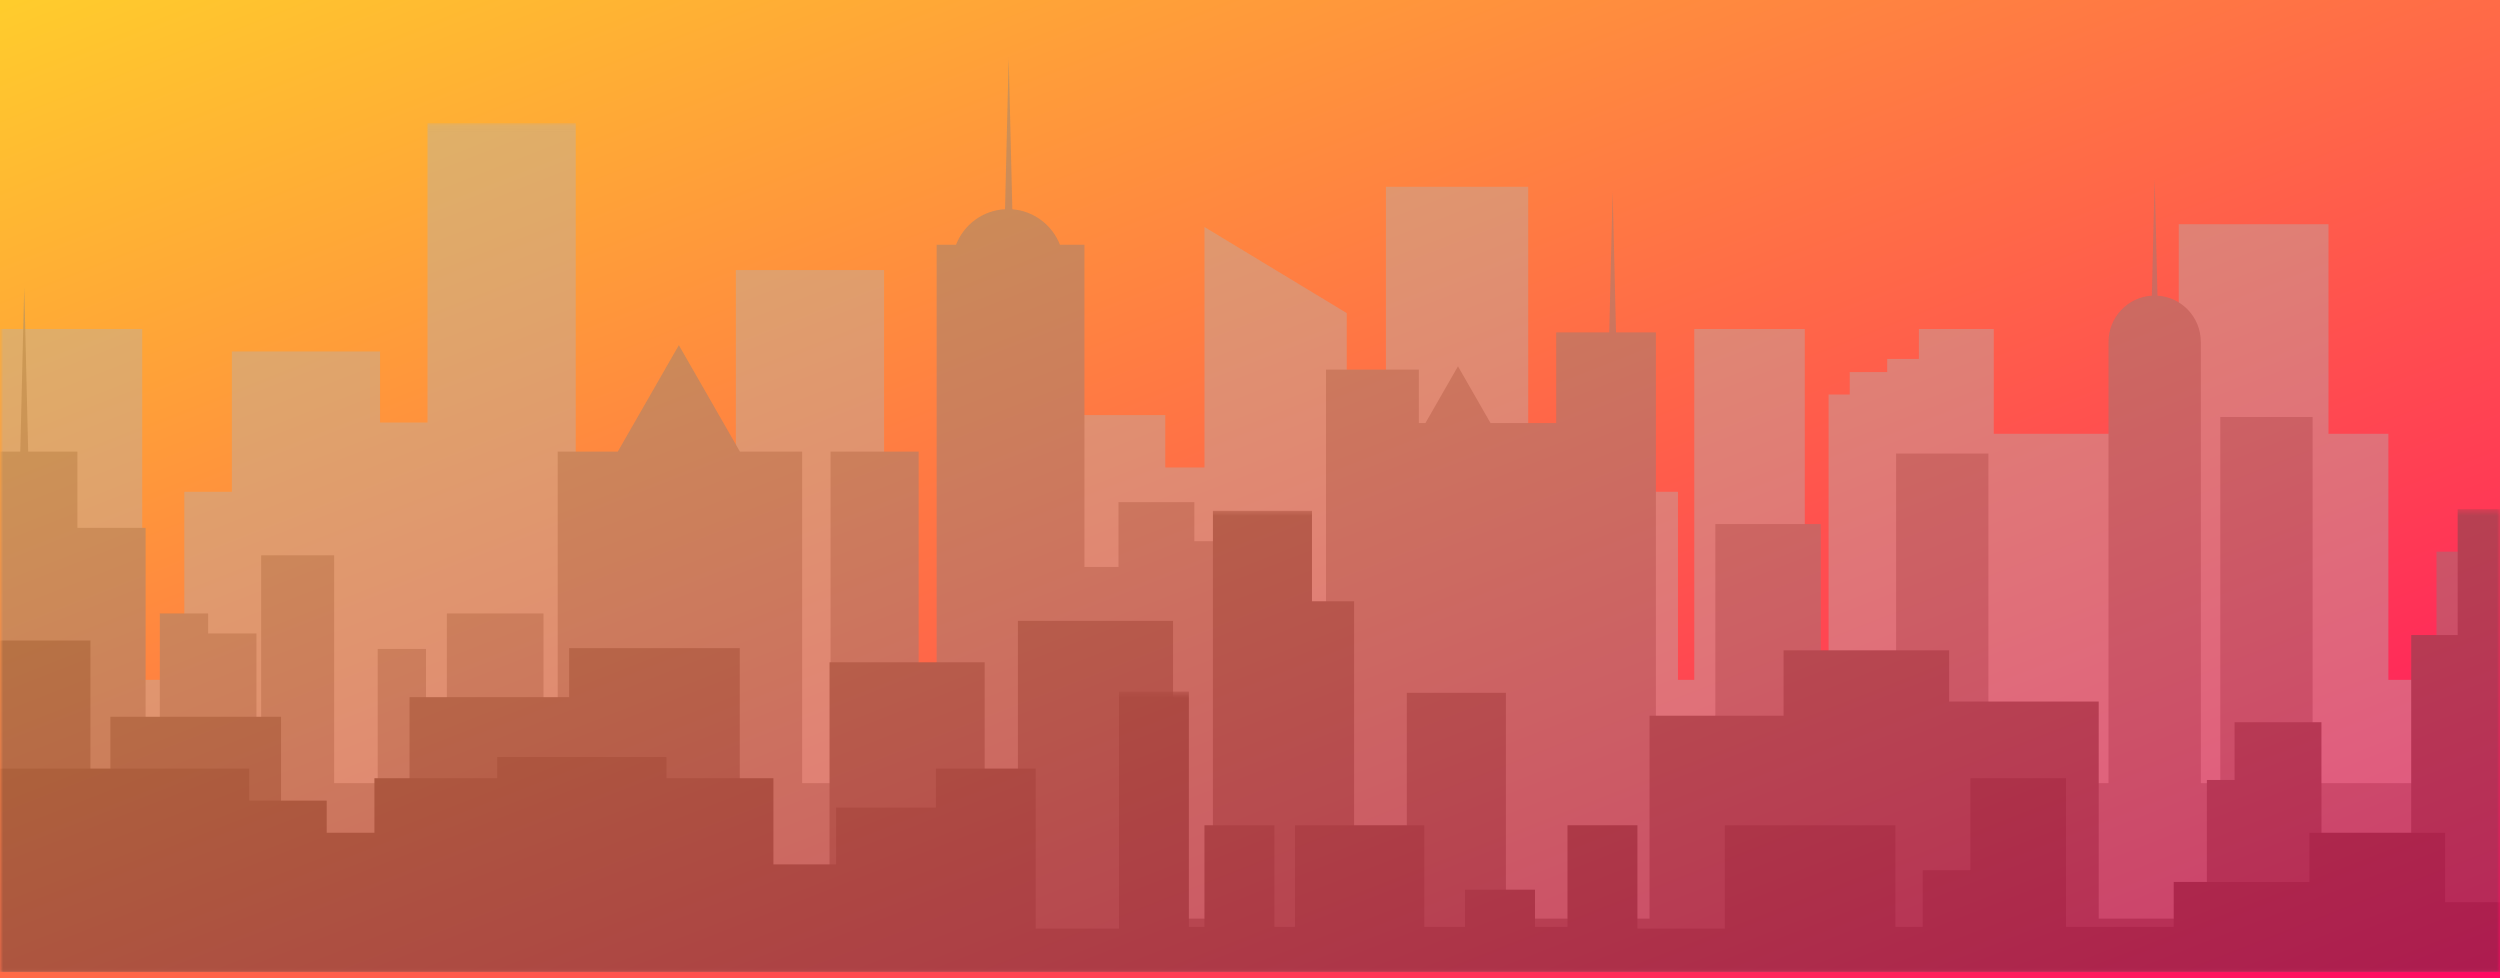 <?xml version="1.0" encoding="UTF-8"?>
<svg width="414px" height="162px" viewBox="0 0 414 162" version="1.1" xmlns="http://www.w3.org/2000/svg" xmlns:xlink="http://www.w3.org/1999/xlink">
    <!-- Generator: Sketch 50.2 (55047) - http://www.bohemiancoding.com/sketch -->
    <title>Group 18</title>
    <desc>Created with Sketch.</desc>
    <defs>
        <linearGradient x1="0%" y1="6.24500451e-15%" x2="102%" y2="101%" id="linearGradient-1">
            <stop stop-color="#FFCD2C" offset="0%"></stop>
            <stop stop-color="#FF0663" offset="100%"></stop>
        </linearGradient>
        <rect id="path-2" x="0" y="0" width="414" height="162"></rect>
        <polygon id="path-4" points="0 0.078 431 0.078 431 140.616 0 140.616"></polygon>
        <polygon id="path-6" points="0 0.492 431 0.492 431 151.93 0 151.93"></polygon>
        <polygon id="path-8" points="0 0.441 431 0.441 431 77.043 0 77.043"></polygon>
        <polygon id="path-10" points="5.3875e-05 0.466 431 0.466 431 46.873 5.3875e-05 46.873"></polygon>
    </defs>
    <g id="BUGS-14/6" stroke="none" stroke-width="1" fill="none" fill-rule="evenodd">
        <g id="Discover-first-sight-Copy-14" transform="translate(0, -146)">
            <g id="Group-12" transform="translate(0, 146)">
                <g id="Group-18">
                    <mask id="mask-3" fill="white">
                        <use xlink:href="#path-2"></use>
                    </mask>
                    <use id="Mask" fill="url(#linearGradient-1)" xlink:href="#path-2"></use>
                    <g id="Group-16" opacity="0.406" style="mix-blend-mode: overlay;" mask="url(#mask-3)">
                        <g transform="translate(0, 9)">
                            <g id="Group-6" transform="translate(0, 11.314)">
                                <mask id="mask-5" fill="white">
                                    <use xlink:href="#path-4"></use>
                                </mask>
                                <g id="Clip-5"></g>
                                <polygon id="Fill-4" fill="#B2B2B2" mask="url(#mask-5)" points="395.518 92.277 395.518 51.524 385.6 51.524 385.6 16.814 360.801 16.814 360.801 92.277 349.714 92.277 349.714 51.524 330.166 51.524 330.166 34.169 317.767 34.169 317.767 39.128 312.516 39.128 312.516 41.297 306.316 41.297 306.316 45.016 302.815 45.016 302.815 92.277 298.875 92.277 298.875 34.168 280.569 34.168 280.569 92.277 277.872 92.277 277.872 61.131 254.312 61.131 254.312 92.277 253.072 92.277 253.072 10.616 229.513 10.616 229.513 92.277 223.021 92.277 223.021 31.534 199.462 17.278 199.462 57.102 192.97 57.102 192.97 48.425 177.581 48.425 177.581 92.277 146.399 92.277 146.399 24.406 121.856 24.406 121.856 92.277 95.342 92.277 95.342 0.078 70.799 0.078 70.799 49.663 62.94 49.663 62.94 37.887 38.398 37.887 38.398 61.131 30.52 61.131 30.52 92.277 23.553 92.277 23.553 34.168 -0 34.168 -0 140.616 431 140.616 431 92.277"></polygon>
                            </g>
                            <g id="Group-9">
                                <mask id="mask-7" fill="white">
                                    <use xlink:href="#path-6"></use>
                                </mask>
                                <g id="Clip-8"></g>
                                <path d="M418.549,64.031 L418.549,120.682 L416.225,120.682 L416.225,82.361 L403.489,82.361 L403.489,120.682 L382.967,120.682 L382.967,60.057 L367.683,60.057 L367.683,120.682 L364.455,120.682 L364.455,47.629 C364.455,43.54 361.28,40.205 357.278,39.962 L356.812,20.55 L356.347,39.962 C352.344,40.205 349.171,43.54 349.171,47.629 L349.171,120.682 L329.278,120.682 L329.278,66.1 L313.995,66.1 L313.995,120.682 L301.511,120.682 L301.511,77.783 L284.064,77.783 L284.064,120.682 L274.213,120.682 L274.213,46.05 L267.61,46.05 L267.051,22.705 L266.492,46.05 L257.708,46.05 L257.708,61.059 L246.83,61.059 L241.44,51.665 L236.05,61.059 L234.961,61.059 L234.961,52.208 L219.586,52.208 L219.586,120.682 L216.606,120.682 L216.606,89.939 L209.546,89.939 L209.546,80.624 L197.78,80.624 L197.78,74.151 L185.229,74.151 L185.229,84.888 L179.581,84.888 L179.581,31.525 L175.52,31.525 C174.253,28.285 171.238,25.938 167.641,25.657 L167.038,0.492 L166.435,25.645 C162.732,25.838 159.612,28.214 158.317,31.525 L155.108,31.525 L155.108,120.682 L152.128,120.682 L152.128,65.785 L137.537,65.785 L137.537,120.682 L132.831,120.682 L132.831,65.785 L122.528,65.785 L112.418,48.163 L102.308,65.785 L92.355,65.785 L92.355,120.682 L90.003,120.682 L90.003,92.593 L74,92.593 L74,120.682 L70.549,120.682 L70.549,98.465 L62.548,98.465 L62.548,120.682 L55.331,120.682 L55.331,82.962 L43.252,82.962 L43.252,120.682 L42.467,120.682 L42.467,95.907 L34.465,95.907 L34.465,92.592 L26.465,92.592 L26.465,120.682 L24.112,120.682 L24.112,78.415 L12.816,78.415 L12.816,65.785 L4.665,65.785 L4.014,38.524 L3.359,65.785 L-0,65.785 L-0,151.93 L431,151.93 L431,64.031 L418.549,64.031 Z" id="Fill-7" fill="#808080" mask="url(#mask-7)"></path>
                            </g>
                            <g id="Group-12" transform="translate(0, 74.886)">
                                <mask id="mask-9" fill="white">
                                    <use xlink:href="#path-8"></use>
                                </mask>
                                <g id="Clip-11"></g>
                                <polygon id="Fill-10" fill="#4D4D4D" mask="url(#mask-9)" points="406.991 0.441 406.991 21.279 399.296 21.279 399.296 58.634 384.432 58.634 384.432 35.716 370.049 35.716 370.049 45.28 365.461 45.28 365.461 68.243 347.548 68.243 347.548 32.287 322.776 32.287 322.776 23.806 295.365 23.806 295.365 34.633 273.162 34.633 273.162 68.243 249.376 68.243 249.376 30.844 232.974 30.844 232.974 68.243 224.236 68.243 224.236 15.685 217.264 15.685 217.264 0.707 200.861 0.707 200.861 68.243 194.255 68.243 194.255 18.933 168.564 18.933 168.564 68.243 163.06 68.243 163.06 25.79 137.37 25.79 137.37 68.243 122.507 68.243 122.507 23.444 94.248 23.444 94.248 31.565 67.822 31.565 67.822 68.243 46.536 68.243 46.536 34.813 18.278 34.813 18.278 68.243 14.974 68.243 14.974 22.181 -0 22.181 -0 77.043 431 77.043 431 0.441"></polygon>
                            </g>
                            <g id="Group-15" transform="translate(0, 105.056)">
                                <mask id="mask-11" fill="white">
                                    <use xlink:href="#path-10"></use>
                                </mask>
                                <g id="Clip-14"></g>
                                <polygon id="Fill-13" fill="#333333" mask="url(#mask-11)" points="414.768 13.225 414.768 35.362 404.908 35.362 404.908 23.85 382.44 23.85 382.44 31.997 359.971 31.997 359.971 39.435 342.12 39.435 342.12 14.818 326.312 14.818 326.312 30.049 318.407 30.049 318.407 39.435 313.877 39.435 313.877 22.611 285.636 22.611 285.636 39.724 271.156 39.724 271.156 22.611 259.579 22.611 259.579 39.435 254.19 39.435 254.19 33.277 242.614 33.277 242.614 39.435 235.861 39.435 235.861 22.611 214.448 22.611 214.448 39.435 211.037 39.435 211.037 22.611 199.46 22.611 199.46 39.435 196.872 39.435 196.872 0.466 185.295 0.466 185.295 39.724 171.509 39.724 171.509 13.225 154.989 13.225 154.989 19.681 138.47 19.681 138.47 29.089 128.077 29.089 128.077 14.818 110.362 14.818 110.362 11.306 82.343 11.306 82.343 14.818 62.005 14.818 62.005 23.85 54.1 23.85 54.1 18.531 41.276 18.531 41.276 13.225 5.3875e-05 13.225 5.3875e-05 46.873 431 46.873 431 13.225"></polygon>
                            </g>
                        </g>
                    </g>
                </g>
            </g>
        </g>
    </g>
</svg>